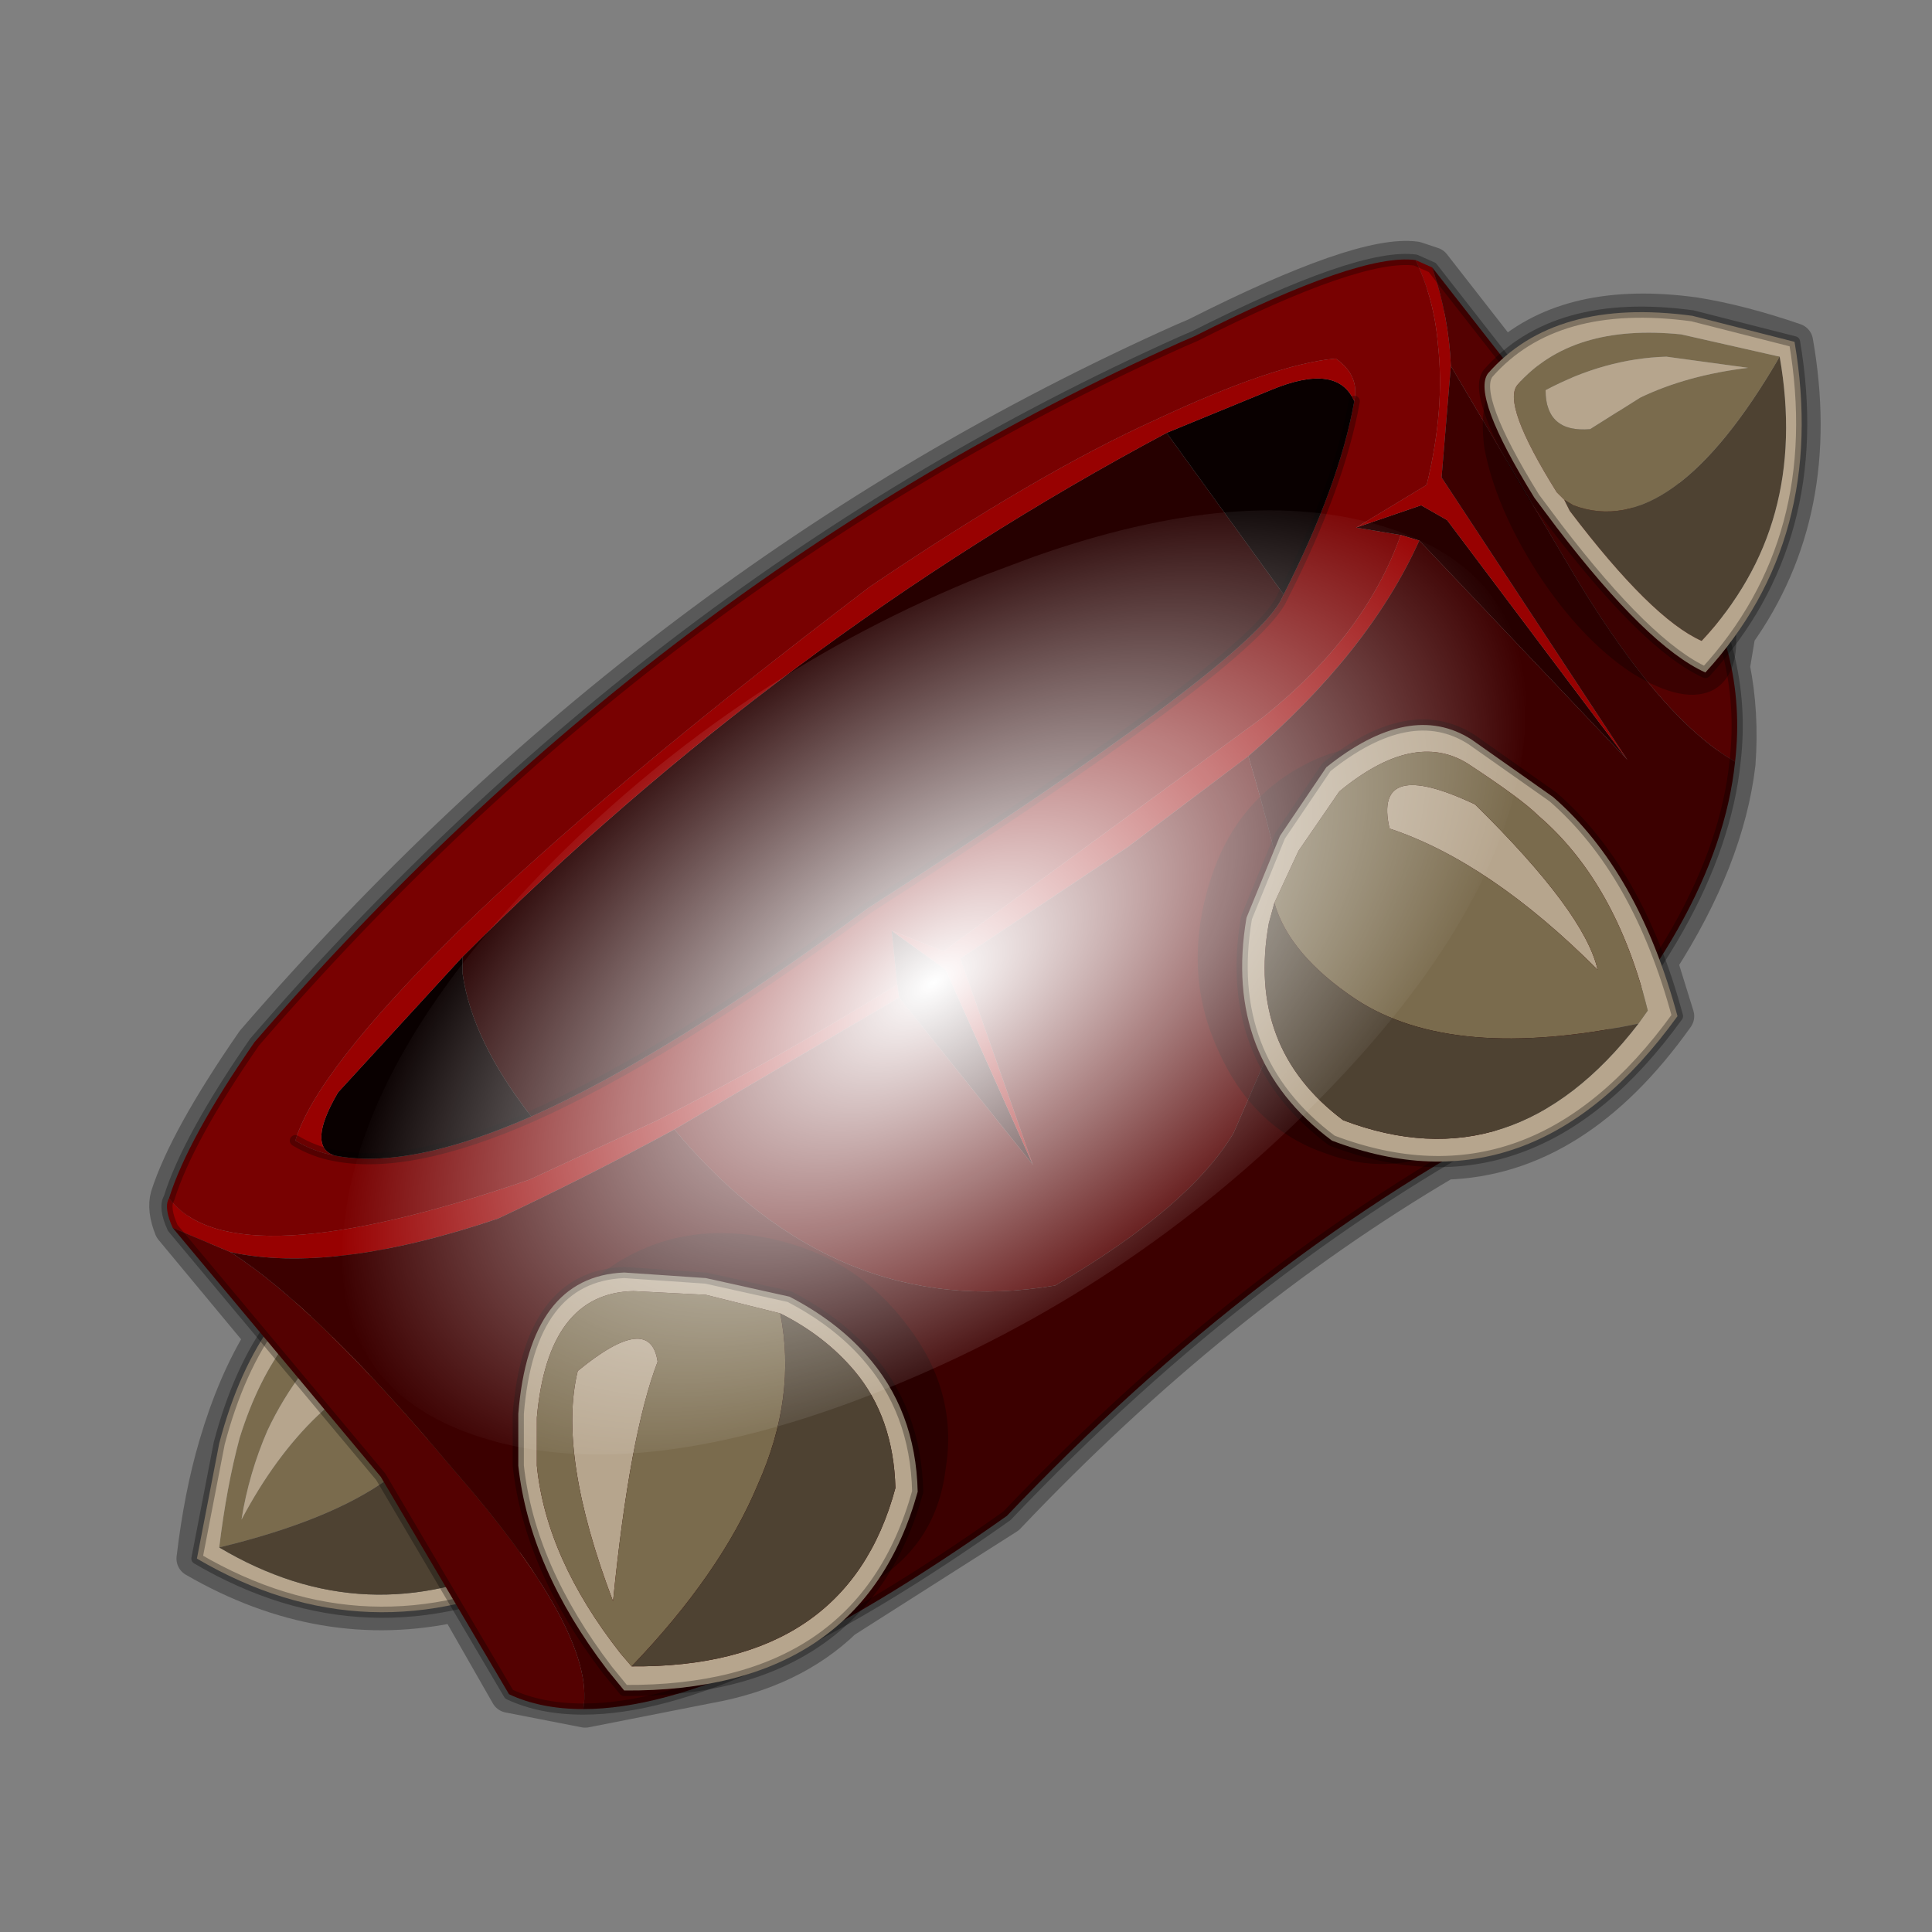<?xml version="1.0" encoding="UTF-8" standalone="no"?>
<svg xmlns:xlink="http://www.w3.org/1999/xlink" height="520.0px" width="520.0px" xmlns="http://www.w3.org/2000/svg">
  <rect width="100%" height="100%" fill="#808080" stroke="none"/>
  <g transform="matrix(10.0, 0.0, 0.0, 10.0, 0.0, 0.0)">
    <use height="52.0" transform="matrix(1.0, 0.0, 0.0, 1.0, 0.0, 0.0)" width="52.0" xlink:href="#shape0"/>
    <use height="136.85" transform="matrix(0.2, -0.144, 0.078, 0.108, 4.975, 29.733)" width="148.25" xlink:href="#sprite0"/>
  </g>
  <defs>
    <g id="shape0" transform="matrix(1.0, 0.0, 0.0, 1.0, 0.0, 0.0)">
      <path d="M52.0 0.0 L52.0 52.0 0.0 52.0 0.0 0.0 52.0 0.0" fill="#795fa9" fill-opacity="0.0" fill-rule="evenodd" stroke="none"/>
      <path d="M32.2 9.05 Q36.65 6.8 38.1 7.0 L38.55 7.15 40.5 9.65 Q42.3 8.05 45.6 8.5 46.85 8.7 48.3 9.2 49.1 13.75 46.75 17.05 L46.6 17.95 Q46.85 19.2 46.75 20.55 46.45 23.1 44.65 25.9 L45.1 27.35 Q42.4 31.15 38.9 31.25 32.7 34.9 27.1 40.8 L22.7 43.6 Q21.3 44.95 19.05 45.35 L15.75 46.0 13.7 45.6 12.3 43.15 Q8.7 43.95 5.25 41.95 5.45 40.25 5.85 38.9 6.35 37.2 7.1 36.0 L4.65 33.05 Q4.45 32.55 4.55 32.2 5.05 30.65 6.85 28.05 17.65 15.55 31.85 9.2 L32.2 9.05 Z" fill="none" stroke="#000000" stroke-linecap="round" stroke-linejoin="round" stroke-opacity="0.302" stroke-width="1.0"/>
      <path d="M6.5 40.9 Q6.7 39.65 7.2 38.5 8.0 36.8 9.55 35.4 10.6 35.75 10.0 36.95 9.25 37.45 8.55 38.1 7.4 39.2 6.5 40.9 M12.1 36.85 L11.95 36.55 Q10.4 34.25 9.7 34.55 7.45 35.5 6.45 38.7 6.1 40.0 5.9 41.65 11.9 40.2 12.1 37.15 L12.1 36.85" fill="#7a6b4d" fill-rule="evenodd" stroke="none"/>
      <path d="M6.5 40.9 Q7.4 39.2 8.55 38.1 9.25 37.45 10.0 36.95 10.6 35.75 9.55 35.4 8.0 36.8 7.2 38.5 6.7 39.65 6.5 40.9 M5.9 38.85 L5.3 41.95 Q9.9 44.65 14.75 42.3 14.8 40.5 12.85 36.95 L12.35 36.05 Q10.5 33.4 9.75 33.65 6.95 34.85 5.9 38.85 M5.9 41.65 Q6.1 40.0 6.45 38.7 7.45 35.5 9.7 34.55 10.4 34.25 11.95 36.55 L12.1 36.85 12.25 37.1 Q14.05 40.35 14.0 42.0 9.85 44.0 5.9 41.65" fill="#b6a58d" fill-rule="evenodd" stroke="none"/>
      <path d="M12.1 36.85 L12.1 37.15 Q11.9 40.2 5.9 41.65 9.85 44.0 14.0 42.0 14.05 40.35 12.25 37.1 L12.1 36.85" fill="#4e4232" fill-rule="evenodd" stroke="none"/>
      <path d="M5.9 38.85 Q6.95 34.85 9.75 33.65 10.5 33.4 12.35 36.05 L12.85 36.95 Q14.8 40.5 14.75 42.3 9.9 44.65 5.3 41.95 L5.9 38.85 Z" fill="none" stroke="#000000" stroke-linecap="round" stroke-linejoin="round" stroke-opacity="0.302" stroke-width="0.3"/>
      <path d="M4.55 32.25 Q5.05 30.65 6.85 28.05 17.65 15.55 31.8 9.2 L32.15 9.05 Q36.6 6.8 38.1 7.0 38.6 8.05 38.7 9.25 38.9 11.0 38.4 13.05 L36.5 14.2 37.7 14.4 Q36.75 17.1 34.0 19.3 L25.4 25.6 24.0 25.05 24.15 26.5 Q20.75 28.6 17.7 30.15 L14.25 31.75 Q6.25 34.5 4.55 32.25 M14.3 30.05 Q18.0 28.4 23.35 24.45 33.4 18.0 34.45 16.2 L34.55 16.0 Q36.05 13.05 36.45 10.8 36.6 10.1 35.95 9.65 34.3 9.8 31.1 11.3 27.9 12.75 23.4 15.8 16.3 21.2 12.35 25.05 8.5 28.85 7.95 30.7 8.45 31.0 9.0 31.1 11.0 31.5 14.3 30.05" fill="#780101" fill-rule="evenodd" stroke="none"/>
      <path d="M24.15 26.5 L24.0 25.05 25.45 26.1 27.8 31.35 24.2 26.85 24.15 26.5 M37.7 14.4 L36.5 14.2 38.25 13.6 38.95 14.0 43.8 20.45 38.2 14.55 37.7 14.4 M34.55 16.0 L34.45 16.2 Q33.4 18.0 23.35 24.45 18.0 28.4 14.3 30.05 12.7 28.0 12.45 26.2 L12.45 25.75 Q21.0 17.2 31.4 11.65 L34.55 16.0" fill="#260000" fill-rule="evenodd" stroke="none"/>
      <path d="M34.55 16.0 L31.4 11.65 34.2 10.5 Q36.0 9.75 36.45 10.8 36.05 13.05 34.55 16.0 M12.45 25.75 L12.45 26.2 Q12.7 28.0 14.3 30.05 11.0 31.5 9.0 31.1 8.25 30.85 9.1 29.4 L12.45 25.75" fill="#090000" fill-rule="evenodd" stroke="none"/>
      <path d="M38.1 7.0 L38.55 7.2 Q39.0 8.55 39.05 9.85 L38.8 12.85 43.8 20.45 38.95 14.0 38.25 13.6 36.5 14.2 38.4 13.05 Q38.9 11.0 38.7 9.25 38.6 8.05 38.1 7.0 M4.65 33.05 Q4.4 32.5 4.55 32.25 6.25 34.5 14.25 31.75 L17.7 30.15 Q20.75 28.6 24.15 26.5 L24.2 26.85 18.15 30.4 Q15.75 31.7 13.4 32.8 8.95 34.3 6.2 33.7 L4.65 33.05 M24.0 25.05 L25.4 25.6 34.0 19.3 Q36.75 17.1 37.7 14.4 L38.2 14.55 Q36.85 17.55 33.6 20.35 L30.35 22.8 25.85 25.8 27.8 31.35 25.45 26.1 24.0 25.05 M31.4 11.65 Q21.0 17.2 12.45 25.75 L9.1 29.4 Q8.25 30.85 9.0 31.1 8.45 31.0 7.95 30.7 8.5 28.85 12.35 25.05 16.3 21.2 23.4 15.8 27.9 12.75 31.1 11.3 34.3 9.8 35.95 9.65 36.6 10.1 36.45 10.8 36.0 9.75 34.2 10.5 L31.4 11.65" fill="#980101" fill-rule="evenodd" stroke="none"/>
      <path d="M38.55 7.2 L42.85 12.7 45.25 14.8 Q47.05 17.5 46.7 20.5 44.6 19.3 42.15 15.1 L39.05 9.85 Q39.0 8.55 38.55 7.2 M15.7 46.0 Q14.55 46.0 13.7 45.6 L10.25 39.75 4.65 33.05 6.2 33.7 Q8.55 35.2 12.2 39.55 16.05 43.95 15.7 46.0 M33.6 20.35 Q35.15 25.55 34.7 27.05 L33.2 30.5 Q32.0 32.5 28.4 34.6 22.5 35.6 18.15 30.4 L24.2 26.85 27.8 31.35 25.85 25.8 30.35 22.8 33.6 20.35" fill="#540101" fill-rule="evenodd" stroke="none"/>
      <path d="M46.7 20.5 Q46.25 24.85 41.45 29.8 33.85 33.7 27.1 40.8 19.75 46.0 15.7 46.0 16.05 43.95 12.2 39.55 8.55 35.2 6.2 33.7 8.95 34.3 13.4 32.8 15.75 31.7 18.15 30.4 22.5 35.6 28.4 34.6 32.0 32.5 33.2 30.5 L34.7 27.05 Q35.15 25.55 33.6 20.35 36.85 17.55 38.2 14.55 L43.8 20.45 38.8 12.85 39.05 9.85 42.15 15.1 Q44.6 19.3 46.7 20.5" fill="#3c0000" fill-rule="evenodd" stroke="none"/>
      <path d="M4.55 32.25 Q5.05 30.65 6.85 28.05 17.65 15.55 31.8 9.2 L32.15 9.05 Q36.6 6.8 38.1 7.0 L38.55 7.2 42.85 12.7 45.25 14.8 Q47.05 17.5 46.7 20.5 46.25 24.85 41.45 29.8 33.85 33.7 27.1 40.8 19.75 46.0 15.7 46.0 14.55 46.0 13.7 45.6 L10.25 39.75 4.65 33.05 Q4.4 32.5 4.55 32.25 M14.3 30.05 Q18.0 28.4 23.35 24.45 33.4 18.0 34.45 16.2 L34.55 16.0 M14.3 30.05 Q11.0 31.5 9.0 31.1 8.45 31.0 7.95 30.7 M36.45 10.8 Q36.05 13.05 34.55 16.0" fill="none" stroke="#000000" stroke-linecap="round" stroke-linejoin="round" stroke-opacity="0.302" stroke-width="0.3"/>
      <path d="M34.9 20.7 Q36.7 19.65 38.65 20.35 40.6 21.1 41.55 23.15 42.5 25.25 41.85 27.45 41.2 29.65 39.4 30.7 37.6 31.75 35.7 31.05 33.75 30.4 32.8 28.3 31.85 26.25 32.5 23.95 33.1 21.75 34.9 20.7" fill="#000000" fill-opacity="0.302" fill-rule="evenodd" stroke="none"/>
      <path d="M16.75 33.9 Q14.95 34.95 14.65 36.95 14.3 39.0 15.65 40.8 17.05 42.6 19.3 43.15 21.6 43.7 23.4 42.65 25.2 41.6 25.45 39.55 25.8 37.45 24.4 35.65 23.05 33.85 20.8 33.35 18.55 32.85 16.75 33.9" fill="#000000" fill-opacity="0.302" fill-rule="evenodd" stroke="none"/>
      <path d="M40.55 10.0 Q41.35 9.5 42.7 10.4 44.15 11.35 45.3 13.15 46.45 14.9 46.65 16.45 46.95 18.05 46.15 18.55 45.35 19.0 43.9 18.1 42.55 17.2 41.4 15.45 40.25 13.65 39.95 12.05 39.75 10.45 40.55 10.0" fill="#000000" fill-opacity="0.302" fill-rule="evenodd" stroke="none"/>
      <path d="M42.1 13.45 L42.35 13.6 Q45.0 14.6 47.9 9.6 48.7 14.15 45.8 17.25 44.45 16.65 42.25 13.75 L42.1 13.45" fill="#4e4232" fill-rule="evenodd" stroke="none"/>
      <path d="M42.1 13.45 L41.9 13.25 Q40.4 10.85 40.85 10.35 42.3 8.7 45.25 9.0 L47.9 9.6 Q45.0 14.6 42.35 13.6 L42.1 13.45 M41.6 10.5 Q41.6 11.65 42.8 11.55 L44.15 10.7 Q45.4 10.1 47.05 9.9 L44.85 9.6 Q43.2 9.65 41.6 10.5" fill="#7a6b4d" fill-rule="evenodd" stroke="none"/>
      <path d="M41.3 13.4 Q39.6 10.65 40.05 10.05 41.85 8.0 45.55 8.5 L48.3 9.2 Q49.2 14.5 45.9 18.1 44.35 17.4 41.9 14.2 L41.3 13.4 M47.9 9.6 L45.25 9.0 Q42.3 8.7 40.85 10.35 40.4 10.85 41.9 13.25 L42.1 13.45 42.25 13.75 Q44.45 16.65 45.8 17.25 48.7 14.15 47.9 9.6 M41.6 10.5 Q43.2 9.65 44.85 9.6 L47.05 9.9 Q45.4 10.1 44.15 10.7 L42.8 11.55 Q41.6 11.65 41.6 10.5" fill="#b6a58d" fill-rule="evenodd" stroke="none"/>
      <path d="M41.3 13.4 L41.9 14.2 Q44.35 17.4 45.9 18.1 49.2 14.5 48.3 9.2 L45.55 8.5 Q41.85 8.0 40.05 10.05 39.6 10.65 41.3 13.4 Z" fill="none" stroke="#000000" stroke-linecap="round" stroke-linejoin="round" stroke-opacity="0.302" stroke-width="0.3"/>
      <path d="M13.95 38.05 Q14.25 34.35 16.8 34.25 L19.0 34.4 21.25 34.9 Q22.5 35.55 23.3 36.45 24.65 37.95 24.7 40.15 23.2 45.55 16.8 45.5 L16.35 44.95 Q14.25 42.2 13.95 39.45 L13.95 38.05 M21.0 35.35 L19.0 34.85 17.05 34.75 Q14.75 34.8 14.45 38.15 L14.45 39.45 Q14.7 41.95 16.7 44.5 L17.0 44.85 Q22.8 44.9 24.1 40.05 24.05 38.15 23.0 36.9 22.2 35.95 21.0 35.35 M17.7 36.65 Q16.95 38.6 16.5 43.1 15.0 39.15 15.55 36.9 17.5 35.3 17.7 36.65" fill="#b6a58d" fill-rule="evenodd" stroke="none"/>
      <path d="M17.0 44.85 L16.7 44.5 Q14.7 41.95 14.45 39.45 L14.45 38.15 Q14.75 34.8 17.05 34.75 L19.0 34.85 21.0 35.35 Q21.45 37.6 20.4 39.95 19.4 42.35 17.0 44.85 M17.7 36.65 Q17.5 35.3 15.55 36.9 15.0 39.15 16.5 43.1 16.95 38.6 17.7 36.65" fill="#7a6b4d" fill-rule="evenodd" stroke="none"/>
      <path d="M17.0 44.85 Q19.4 42.35 20.4 39.95 21.45 37.6 21.0 35.35 22.2 35.95 23.0 36.9 24.05 38.15 24.1 40.05 22.8 44.9 17.0 44.85" fill="#4e4232" fill-rule="evenodd" stroke="none"/>
      <path d="M13.95 38.05 L13.95 39.45 Q14.25 42.2 16.35 44.95 L16.8 45.5 Q23.2 45.55 24.7 40.15 24.65 37.95 23.3 36.45 22.5 35.55 21.25 34.9 L19.0 34.4 16.8 34.25 Q14.25 34.35 13.95 38.05 Z" fill="none" stroke="#000000" stroke-linecap="round" stroke-linejoin="round" stroke-opacity="0.302" stroke-width="0.3"/>
      <path d="M34.45 22.5 L35.7 20.65 Q37.95 18.85 39.6 19.9 L41.8 21.45 Q44.1 23.45 45.15 27.35 41.25 32.75 35.85 30.7 32.9 28.5 33.55 24.7 L34.45 22.5 M44.1 27.55 L44.35 27.2 Q43.5 23.75 41.4 21.95 40.95 21.5 39.5 20.55 38.05 19.65 36.05 21.3 L34.95 22.9 34.3 24.3 34.15 24.85 Q33.55 28.2 36.15 30.15 40.75 31.9 44.1 27.55 M39.7 21.65 Q42.65 24.55 43.0 26.1 40.1 23.2 37.4 22.3 36.95 20.35 39.7 21.65" fill="#b6a58d" fill-rule="evenodd" stroke="none"/>
      <path d="M34.3 24.3 L34.95 22.9 36.05 21.3 Q38.05 19.65 39.5 20.55 40.95 21.5 41.4 21.95 43.5 23.75 44.35 27.2 L44.1 27.55 Q39.1 28.6 36.5 26.9 34.7 25.7 34.3 24.3 M39.7 21.65 Q36.95 20.35 37.4 22.3 40.1 23.2 43.0 26.1 42.65 24.55 39.7 21.65" fill="#7a6b4d" fill-rule="evenodd" stroke="none"/>
      <path d="M34.3 24.3 Q34.7 25.7 36.5 26.9 39.1 28.6 44.1 27.55 40.75 31.9 36.15 30.15 33.55 28.2 34.15 24.85 L34.3 24.3" fill="#4e4232" fill-rule="evenodd" stroke="none"/>
      <path d="M34.45 22.5 L33.55 24.7 Q32.9 28.5 35.85 30.7 41.25 32.75 45.15 27.35 44.1 23.45 41.8 21.45 L39.6 19.9 Q37.95 18.85 35.7 20.65 L34.45 22.5 Z" fill="none" stroke="#000000" stroke-linecap="round" stroke-linejoin="round" stroke-opacity="0.302" stroke-width="0.3"/>
    </g>
    <g id="sprite0" transform="matrix(1.0, 0.0, 0.0, 1.0, 73.5, 65.0)">
      <use height="136.85" transform="matrix(1.0, 0.0, 0.0, 1.0, -73.5, -65.0)" width="148.25" xlink:href="#shape1"/>
    </g>
    <g id="shape1" transform="matrix(1.0, 0.0, 0.0, 1.0, 73.5, 65.0)">
      <path d="M36.65 -54.65 Q60.05 -42.0 69.75 -17.95 80.55 8.9 68.0 34.1 55.45 59.35 26.8 68.2 -1.8 77.05 -29.7 64.3 -57.6 51.6 -68.45 24.75 -79.3 -2.05 -66.75 -27.25 L-66.7 -27.3 Q-54.1 -52.5 -25.5 -61.4 3.1 -70.2 31.0 -57.5 L36.65 -54.65" fill="url(#gradient0)" fill-rule="evenodd" stroke="none"/>
    </g>
    <radialGradient cx="0" cy="0" gradientTransform="matrix(0.091, 0.0, 0.0, 0.091, 0.6, 3.4)" gradientUnits="userSpaceOnUse" id="gradient0" r="819.2" spreadMethod="pad">
      <stop offset="0.0" stop-color="#ffffff"/>
      <stop offset="1.0" stop-color="#ffffff" stop-opacity="0.0"/>
    </radialGradient>
  </defs>
</svg>
